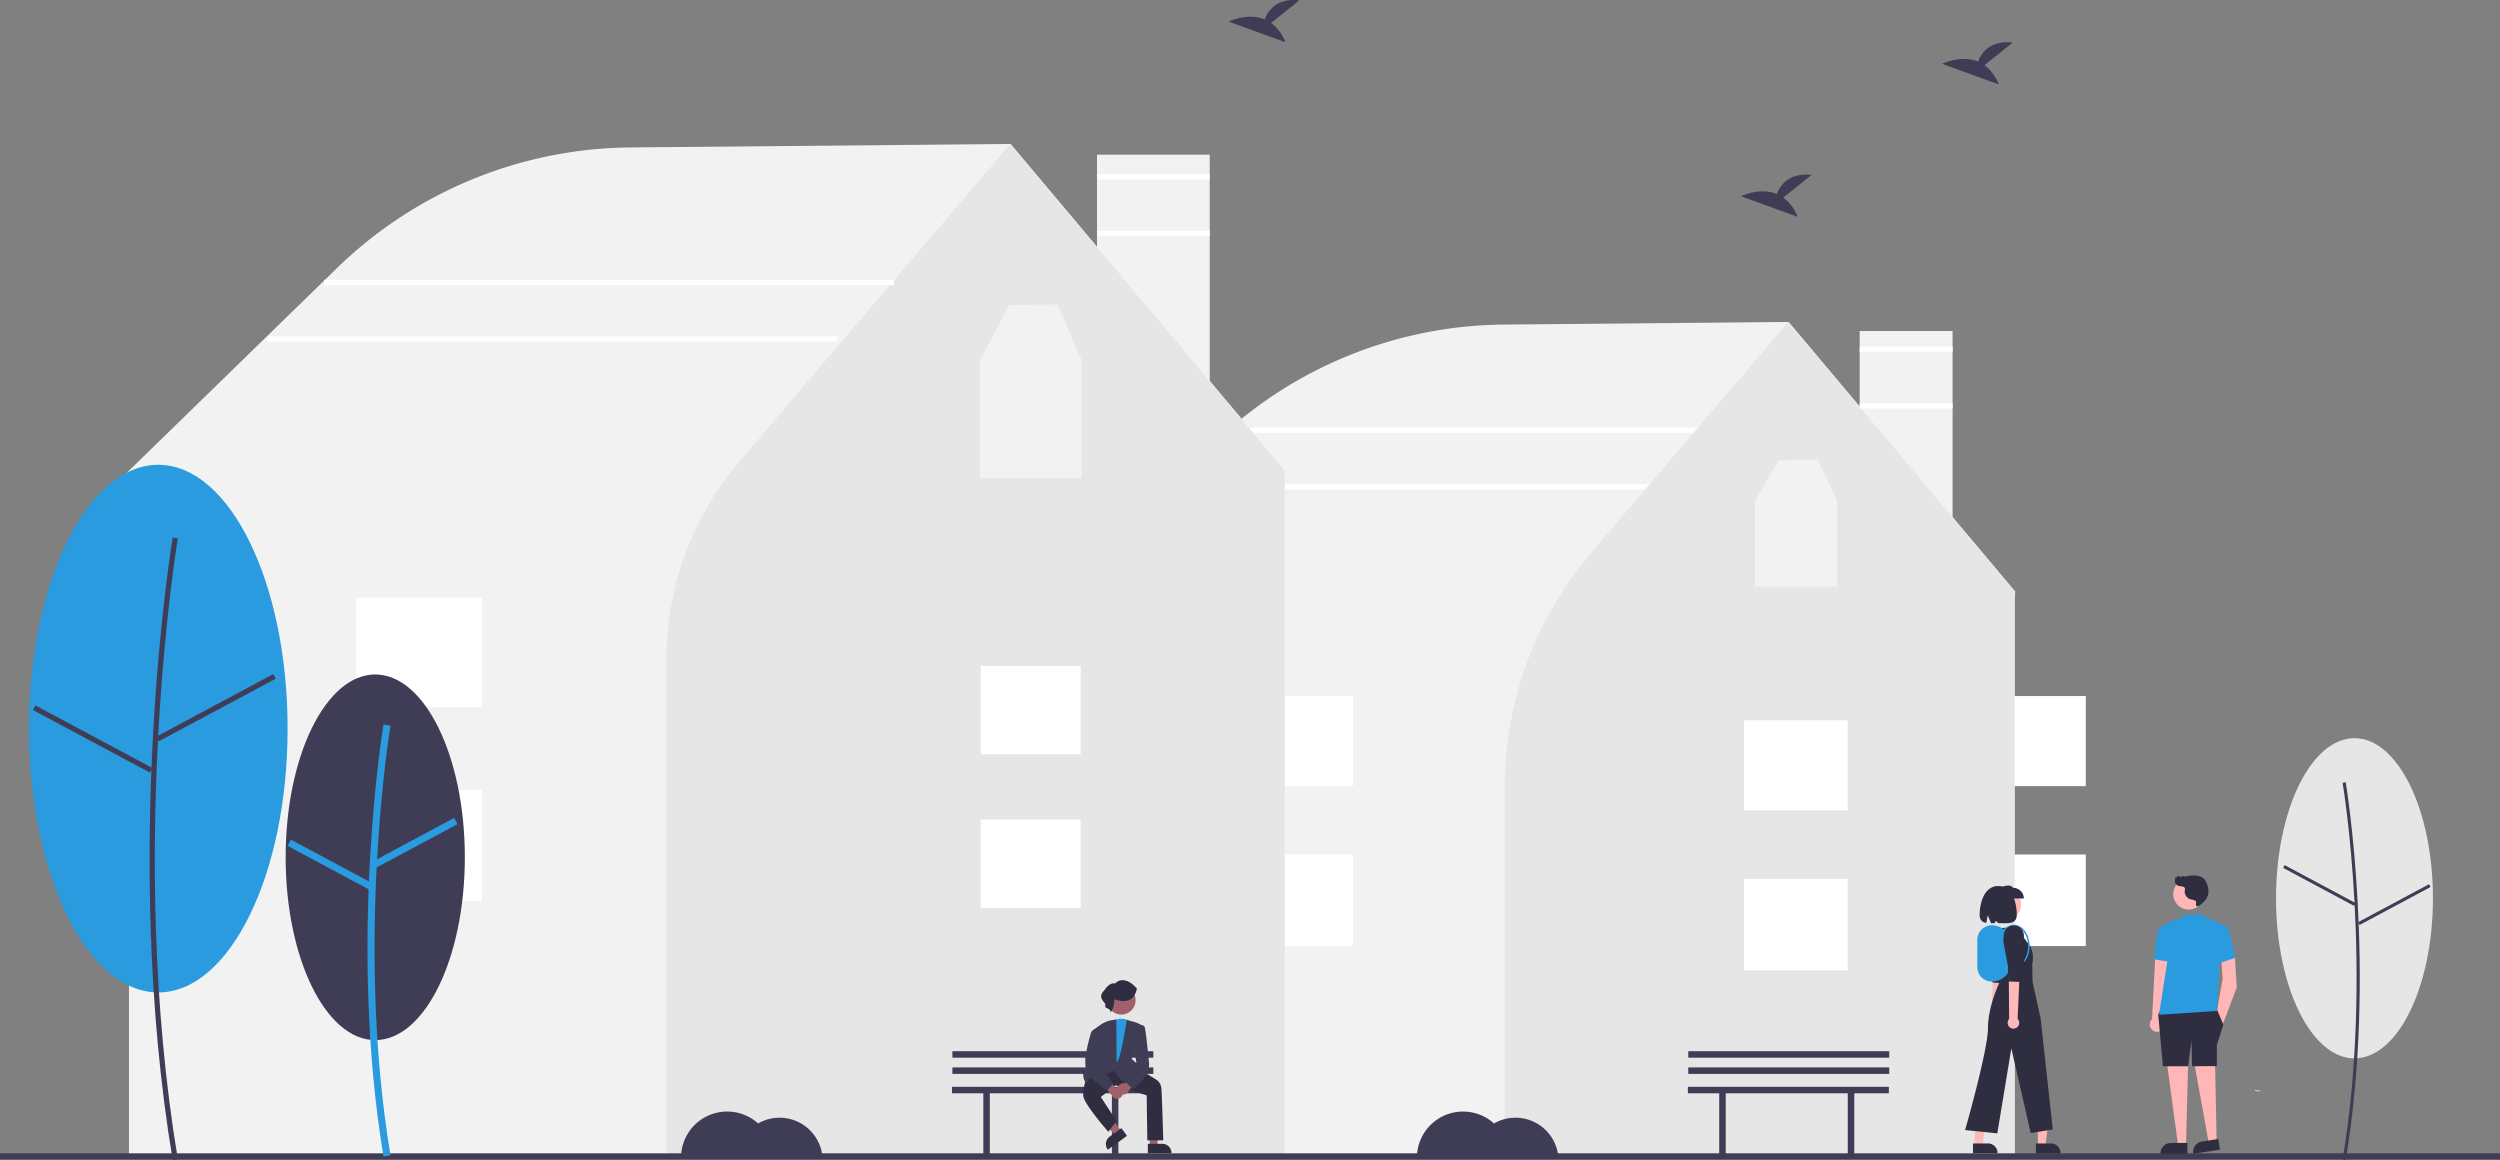 <svg id="a86ed9f7-2c32-434b-8290-cc0dcaafbc5c" data-name="Layer 1" xmlns="http://www.w3.org/2000/svg" width="927.825" height="430.531" viewBox="0 0 927.825 430.531"><rect x="0" y="0" width="927.825" height="430.531" fill="#808080" stroke="none"/><path d="M883.774,664.286H530.184V456.8l-1.625-1.045,57.395-55.902a156.804,156.804,0,0,1,108.449-44.664l105.509-.964.152.18L884.019,454.283l-.248,2.765Z" transform="translate(-136.087 -234.734)" fill="#f2f2f2"/><rect x="460.692" y="158.642" width="211.472" height="2" fill="#fff"/><rect x="439.692" y="179.642" width="211.472" height="2" fill="#fff"/><rect id="a2154f00-ed14-462d-b588-8472cd78aad3" data-name="Rectangle 371" x="735.65" y="317.131" width="38.44" height="33.977" fill="#fff"/><rect id="eab3f4c7-6f92-4328-96cc-d5b6a118827f" data-name="Rectangle 372" x="735.65" y="258.322" width="38.44" height="33.438" fill="#fff"/><rect x="690.184" y="122.855" width="34.47" height="119.3" fill="#f2f2f2"/><path d="M883.774,664.285H694.549V526.786a133.786,133.786,0,0,1,31.97-86.746l73.249-85.876,84.005,100.006Z" transform="translate(-136.087 -234.734)" fill="#e6e6e6"/><rect id="a6590c42-447c-4063-b06f-22960ea9e1c6" data-name="Rectangle 374" x="647.299" y="326.147" width="38.44" height="33.977" fill="#fff"/><rect id="a578d772-16a5-40c1-af18-cd3a687ecce1" data-name="Rectangle 375" x="647.299" y="267.337" width="38.44" height="33.438" fill="#fff"/><rect id="ed02d0f4-f24a-4a19-b524-9521b83f0535" data-name="Rectangle 378" x="463.685" y="317.131" width="38.44" height="33.977" fill="#fff"/><rect id="b847f630-38c4-41e6-9edb-729b8a62aeb5" data-name="Rectangle 379" x="463.685" y="258.322" width="38.44" height="33.438" fill="#fff"/><rect x="407.134" y="57.405" width="41.83" height="144.8" fill="#f2f2f2"/><path d="M612.902,664.284H183.948V412.504l-1.908-1.229.45-.438,78.349-76.315A158.222,158.222,0,0,1,370.274,289.451l140.894-1.287.152.18L613.192,409.535l-.292,3.312Z" transform="translate(-136.087 -234.734)" fill="#f2f2f2"/><path d="M612.902,664.284h-229.458V479.407a113.13,113.13,0,0,1,27.034-73.353L511.046,288.149,612.902,409.402Z" transform="translate(-136.087 -234.734)" fill="#e6e6e6"/><rect id="ea84a9e5-6c52-4e5e-8073-8fad2571a91f" data-name="Rectangle 381" x="363.966" y="304.151" width="37.105" height="32.797" fill="#fff"/><rect id="f19b6ec7-0e8c-4fff-907a-924d40e6f96c" data-name="Rectangle 381" x="363.966" y="247.151" width="37.105" height="32.797" fill="#fff"/><rect id="acaff666-bc25-4fb5-a952-92ce00b7aba4" data-name="Rectangle 385" x="132.217" y="293.207" width="46.657" height="41.239" fill="#fff"/><rect id="b161f5b0-b707-4bd0-97aa-6c4dd340fe66" data-name="Rectangle 386" x="132.217" y="221.827" width="46.657" height="40.585" fill="#fff"/><rect id="bed8a224-40da-4f11-a19c-2b4f6eae74c1" data-name="Rectangle 387" y="428.03" width="927.825" height="2.285" fill="#3f3d56"/><ellipse id="eaa25ba1-fb02-4ae1-bc1b-a61530bf454c" data-name="Ellipse 519" cx="139.265" cy="318.161" rx="33.252" ry="67.848" fill="#3f3d56"/><path id="b4bf8935-d3ff-4e35-bb4f-d79f2288d23a" data-name="Path 2702" d="M278.423,663.952c-13.318-79.9-.134-159.52,0-160.314l2.591.439c-.134.79-13.242,79.988,0,159.444Z" transform="translate(-136.087 -234.734)" fill="#299bde"/><rect id="b9f9a211-6e99-401f-90e8-cf0ebb439f20" data-name="Rectangle 388" x="273.16" y="546.19" width="34.1" height="2.628" transform="translate(-360.014 -33.129) rotate(-28.142)" fill="#299bde"/><rect id="e0f316f7-4b6f-4546-8015-4a3c859d357e" data-name="Rectangle 389" x="257.161" y="538.514" width="2.628" height="34.101" transform="translate(-489.401 286.541) rotate(-61.842)" fill="#299bde"/><ellipse id="f9fb50b4-1b5d-416e-9e0d-266f30cba72e" data-name="Ellipse 520" cx="58.747" cy="270.411" rx="47.988" ry="97.915" fill="#299bde"/><path id="a800d1c2-f743-4d93-bec2-cff0f953733c" data-name="Path 2703" d="M200.179,665.266c-19.194-115.162-.194-229.905,0-231.051l1.911.324c-.194,1.143-19.138,115.577,0,230.409Z" transform="translate(-136.087 -234.734)" fill="#3f3d56"/><rect id="fb01bfd3-0095-4a66-b946-3896d80fc39c" data-name="Rectangle 390" x="191.672" y="496.396" width="49.213" height="1.939" transform="translate(-345.106 -73.927) rotate(-28.142)" fill="#3f3d56"/><rect id="b67993a5-f0ea-4993-bd83-fcb2f25516f5" data-name="Rectangle 391" x="169.509" y="484.398" width="1.939" height="49.213" transform="translate(-494.823 184.371) rotate(-61.842)" fill="#3f3d56"/><path id="a58bbeb0-9bd3-48cd-81c7-bf267a60ca0e" data-name="Path 2708" d="M797.91,308.067l10.519-8.414c-8.172-.9-11.53,3.555-12.9,7.083-6.384-2.651-13.335.823-13.335.823l21.047,7.641a15.926,15.926,0,0,0-5.328-7.134Z" transform="translate(-136.087 -234.734)" fill="#3f3d56"/><path id="f9b938cf-521f-4b64-a4af-443f90f250ff" data-name="Path 2709" d="M607.814,243.266l10.519-8.414c-8.172-.9-11.53,3.555-12.9,7.083-6.384-2.651-13.335.823-13.335.823l21.047,7.641A15.927,15.927,0,0,0,607.814,243.266Z" transform="translate(-136.087 -234.734)" fill="#3f3d56"/><path id="a8da215e-7841-4236-9b2d-2b5040889003" data-name="Path 2710" d="M872.576,258.932l10.519-8.414c-8.172-.9-11.53,3.555-12.9,7.083-6.384-2.651-13.335.823-13.335.823l21.047,7.641a15.926,15.926,0,0,0-5.328-7.134Z" transform="translate(-136.087 -234.734)" fill="#3f3d56"/><path id="f0e6e0e6-42da-4f68-a4c7-39fa16634762" data-name="Path 2712" d="M425.411,649.546a15.907,15.907,0,0,0-7.966,2.138,17.12,17.12,0,0,0-28.6,12.718h52.507a15.987,15.987,0,0,0-15.94-14.855Z" transform="translate(-136.087 -234.734)" fill="#3f3d56"/><path id="a1a48b26-c08c-4af6-a63a-aec9264485a6" data-name="Path 2713" d="M698.52,649.546a15.907,15.907,0,0,0-7.966,2.138,17.12,17.12,0,0,0-28.6,12.718h52.507A15.987,15.987,0,0,0,698.52,649.546Z" transform="translate(-136.087 -234.734)" fill="#3f3d56"/><g id="b7f6eb98-a688-40b6-a6fe-b95f7faf89e9" data-name="Group 204"><path id="a2b702d6-67ae-4451-8add-a2f537c8659d" data-name="Path 2714" d="M563.99,638.084h-74.586v2.406h11.632v22.857h2.406v-22.857h45.306v22.857h2.406v-22.857h12.835Z" transform="translate(-136.087 -234.734)" fill="#3f3d56"/><rect id="e92a1475-8072-45d0-b33d-944691a78c33" data-name="Rectangle 400" x="353.463" y="396.151" width="74.586" height="2.406" fill="#3f3d56"/><rect id="b6a0a497-0aca-42fa-836e-077aa391619e" data-name="Rectangle 401" x="353.463" y="390.136" width="74.586" height="2.406" fill="#3f3d56"/></g><ellipse id="fb6c0aeb-9c49-4f71-adc3-f096e0d8dfbf" data-name="Ellipse 525" cx="873.818" cy="333.374" rx="29.118" ry="59.413" fill="#e6e6e6"/><path id="b1a6d698-dda0-490a-ac80-38ce87516ad9" data-name="Path 2716" d="M1006.662,665.266c11.647-69.878.117-139.5,0-140.2l-1.16.2c.117.693,11.613,70.13,0,139.808Z" transform="translate(-136.087 -234.734)" fill="#3f3d56"/><rect id="ec111ffd-238a-4858-990a-57023cafb3d8" data-name="Rectangle 406" x="996.302" y="548.447" width="1.177" height="29.872" transform="translate(-106.29 941.772) rotate(-61.847)" fill="#3f3d56"/><rect id="e635c501-1628-42d4-a3a5-c4826c51f25c" data-name="Rectangle 407" x="1009.753" y="569.86" width="29.872" height="1.177" transform="translate(-284.011 316.238) rotate(-28.153)" fill="#3f3d56"/><g id="e6d5674b-00e7-4467-bab6-ed987278fef8" data-name="Group 202"><path id="e1ce62fd-b420-4db2-ab4c-e67ce8dd22d3" data-name="Path 2721" d="M974.804,639.347a1.77,1.77,0,0,1-1.677-.085c-.128-.078-.232.13-.1.208a1.983,1.983,0,0,0,1.855.1.121.121,0,0,0,.074-.147.117.117,0,0,0-.146-.078Z" transform="translate(-136.087 -234.734)" fill="#fff"/><path id="fb654e67-0d02-4c8d-bcee-f27f565fe02d" data-name="Path 2749" d="M938.012,617.311a2.715,2.715,0,0,0,.746-4.095l3.156-24.522-5.9.248-1.245,24.026a2.729,2.729,0,0,0,3.243,4.343Z" transform="translate(-136.087 -234.734)" fill="#ffb6b6"/><path id="a488bb03-142b-4649-b46b-ce040c2328f3" data-name="Path 2750" d="M965.46,588.691l.758,12.538-5.117,13.514-2.445-3.615,2.33-13.147-.646-8.411Z" transform="translate(-136.087 -234.734)" fill="#ffb6b6"/><path id="f0ef5070-4018-49e8-960c-7187773c9309" data-name="Path 2751" d="M958.133,627.349l.628,32.23-2.755.427-5.955-32.987Z" transform="translate(-136.087 -234.734)" fill="#ffb6b6"/><path id="fb7c6aba-de42-4943-8375-93a8e608f158" data-name="Path 2752" d="M940.265,628.907l4.312,31.946h2.788l.836-33.51Z" transform="translate(-136.087 -234.734)" fill="#ffb6b6"/><circle id="b6f1e84f-de40-4eb0-b986-5230eeabe2b6" data-name="Ellipse 528" cx="812.292" cy="331.834" r="5.733" fill="#ffb6b6"/><path id="f5873d16-c2b8-4b32-b8ce-4dfe24df8d00" data-name="Path 2754" d="M958.835,609.371l2.406,5.625-2.406,7.569v7.834l-9.213.055-.2-9.634-1.24,9.634h-9.381l-1.736-19.31,2.491-4.57Z" transform="translate(-136.087 -234.734)" fill="#2f2e41"/><path id="b50d2378-3b60-4f71-817b-0ffe618fac58" data-name="Path 2755" d="M946.538,574.179l-.678,1.256s-5.846,1.139-8.8,4.357l3.965,8.1-3.672,23.445,21.648-1.443.768-18.051,3.258-12.625s-5.647-3.873-8.084-3.466l-.853-1.568Z" transform="translate(-136.087 -234.734)" fill="#299bde"/><path id="b1c08a75-8ec9-4886-9316-db9a3786fe59" data-name="Path 2756" d="M942.622,580.636l-5.564-.843s-1.523,8.935-1.511,10.975l6.716,1.071Z" transform="translate(-136.087 -234.734)" fill="#299bde"/><path id="b7e6bad9-42bd-4009-bf9c-01fa534afc33" data-name="Path 2757" d="M960.368,579.782l2.659-.57s1.026,3.255,2.718,10.921l-6.912,2.412Z" transform="translate(-136.087 -234.734)" fill="#299bde"/><path id="e547f758-b125-48f0-a3f2-c593124eae11" data-name="Path 2758" d="M947.908,662.949h-10.013v-.127a3.9,3.9,0,0,1,3.9-3.9h6.113Z" transform="translate(-136.087 -234.734)" fill="#2f2e41"/><path id="a5abfdf4-c3af-402b-ba0c-8bb282f8d7b3" data-name="Path 2759" d="M959.972,661.417l-9.894,1.532-.019-.125a3.9,3.9,0,0,1,3.255-4.447h0l6.043-.936Z" transform="translate(-136.087 -234.734)" fill="#2f2e41"/><path id="bd2c52c0-fba3-4836-9bfb-70573bfe7e73" data-name="Path 2800" d="M950.627,568.899a8.206,8.206,0,0,0-1.348-.351,3.063,3.063,0,0,1-2.343-3.453,1.556,1.556,0,0,0,.084-.569c-.06-.426-.559-.7-1.037-.8a11.525,11.525,0,0,1-1.444-.24,1.953,1.953,0,0,1-1.276-1.532,2.844,2.844,0,0,1,.484-1.908l.173.434a1.616,1.616,0,0,0,.564-.738,1.143,1.143,0,0,1,.886.622c.277.143.317-.444.624-.53a.612.612,0,0,1,.382.082,3.5,3.5,0,0,0,2-.1,8.575,8.575,0,0,1,3.489,0,4.415,4.415,0,0,1,2.062.927,4.233,4.233,0,0,1,.961,1.445,7.412,7.412,0,0,1,.778,4.051,5.419,5.419,0,0,1-1.547,3.038c-.442.445-1.883,2-2.673,1.731C950.454,570.674,951.797,569.439,950.627,568.899Z" transform="translate(-136.087 -234.734)" fill="#2f2e41"/></g><g id="f113d3c6-765b-418c-a680-f18597c55a1b" data-name="Group 203"><path id="fc5ed3c1-c68d-40d2-b7a6-abe3b4a2a74d" data-name="Path 2809" d="M877.494,615.079a1.954,1.954,0,0,0,.465-2.959l2.539-25.476-4.239.281-1.174,25.086a1.964,1.964,0,0,0,2.41,3.068Z" transform="translate(-136.087 -234.734)" fill="#feb8b8"/><path id="a008d3da-b54e-4923-9038-9867749ffee1" data-name="Path 2810" d="M874.54,585.698l1.111,8.447-.154,5.177,4.663.427.934-4.306.515-11.4a3.4,3.4,0,0,0-3.006-3.533h0a3.4,3.4,0,0,0-3.765,2.933Z" transform="translate(-136.087 -234.734)" fill="#2f2e41"/><path id="ebb1e42f-8de7-4654-9747-025b9834ff06" data-name="Path 2811" d="M892.396,660.022h2.825l1.345-10.909h-4.174Z" transform="translate(-136.087 -234.734)" fill="#feb8b8"/><path id="a35d91d7-34c0-4dd3-9e8f-4f1bbf8a8f5c" data-name="Path 2812" d="M891.675,662.765h9.12v-.115a3.55,3.55,0,0,0-3.549-3.55h-5.57Z" transform="translate(-136.087 -234.734)" fill="#2f2e41"/><path id="a1f78e26-4946-4012-8d05-fc85d50d3a11" data-name="Path 2813" d="M869.042,660.022h2.828l1.346-10.909h-4.174Z" transform="translate(-136.087 -234.734)" fill="#feb8b8"/><path id="e8271c9c-db88-4a38-868d-596fdbbe0842" data-name="Path 2814" d="M868.321,662.765h9.12v-.115a3.55,3.55,0,0,0-3.549-3.55h-5.57Z" transform="translate(-136.087 -234.734)" fill="#2f2e41"/><circle id="b88cef57-831c-4e73-93ef-4ce4c84855e9" data-name="Ellipse 532" cx="743.953" cy="335.63" r="6.132" fill="#feb8b8"/><path id="ba66fbbf-93e8-4cf1-ad4a-d3a9d01d0c08" data-name="Path 2815" d="M880.833,578.985l-4.255.486h0a11.324,11.324,0,0,0-1.448,10.225l3.211,9.289s-4.457,8.936-4.457,17.232-8.489,37.91-8.489,37.91l11.949,1.246,5.214-31.547,7.185,31.42,8.2-1.335-4.517-41.2-2.985-13.559-.126-6.603s1.269-4.962-1.907-8.138l-3.878-5.4Z" transform="translate(-136.087 -234.734)" fill="#2f2e41"/><path id="adc0a8ff-b80e-404d-9cbd-0bdc38dcadd7" data-name="Path 2816" d="M887.188,568.174h-9.014v-3.928c1.978-.786,3.913-1.454,5.083,0a3.928,3.928,0,0,1,3.928,3.928h.003Z" transform="translate(-136.087 -234.734)" fill="#2f2e41"/><path id="a9ea9b79-794e-43c8-9184-cfa6df2e5b1c" data-name="Path 2817" d="M877.683,563.553c-5.387,0-6.895,6.752-6.895,10.561,0,2.124.961,2.884,2.47,3.141l.533-2.843,1.249,2.966c.424,0,.87-.006,1.331-.015l.423-.872.944.856c3.781.006,6.838.557,6.838-3.233C884.574,570.306,883.252,563.553,877.683,563.553Z" transform="translate(-136.087 -234.734)" fill="#2f2e41"/><path id="af0349f9-456a-4dd2-a64e-6531d0c151a5" data-name="Path 2818" d="M885.646,600.848l.228-9.891.6-4.391,1.494,4.35Z" transform="translate(-136.087 -234.734)" opacity="0.2" style="isolation:isolate"/><path d="M875.313,599.029h-.001a5.398,5.398,0,0,1-5.385-5.391V583.515a5.399,5.399,0,0,1,5.385-5.386,7.279,7.279,0,0,1,7.271,7.271v6.358A7.279,7.279,0,0,1,875.313,599.029Z" transform="translate(-136.087 -234.734)" fill="#299bde"/><path id="f944ffa0-7c6b-4400-915a-69234f51563c" data-name="Path 2822" d="M887.311,591.911a9.417,9.417,0,0,0,2.018-6.03c0-4.39-2.615-7.961-5.829-7.961a5.36,5.36,0,0,0-4.46,2.829l.484.3a4.808,4.808,0,0,1,3.976-2.559c2.9,0,5.26,3.316,5.26,7.393a8.843,8.843,0,0,1-1.883,5.662Z" transform="translate(-136.087 -234.734)" fill="#299bde"/><path id="ec3de1bf-746d-4468-9eef-f7ee611e3754" data-name="Path 2823" d="M884.548,616.107a2.141,2.141,0,0,0,.333-3.265l1.263-28.024-4.621.56.206,27.516a2.152,2.152,0,0,0,2.819,3.213Z" transform="translate(-136.087 -234.734)" fill="#feb8b8"/><path id="f5efdb27-b8cb-453b-a7a0-ebd86690dd4e" data-name="Path 2824" d="M879.571,584.14l1.718,9.176.139,5.673,5.126.19.766-4.766-.114-12.5a3.727,3.727,0,0,0-3.5-3.686h0a3.727,3.727,0,0,0-3.945,3.433Z" transform="translate(-136.087 -234.734)" fill="#2f2e41"/></g><g id="f3a52820-5da4-4b42-9266-f78e9fe7018d" data-name="Group 205"><path id="a893f891-f54b-45a9-863c-d8f504ba27e5" data-name="Path 2714-2" d="M837.096,638.084h-74.586v2.406h11.632v22.857h2.406v-22.857h45.306v22.857h2.406v-22.857h12.835Z" transform="translate(-136.087 -234.734)" fill="#3f3d56"/><rect id="acd566dc-6da0-4893-9936-737f20e2ae79" data-name="Rectangle 400-2" x="626.57" y="396.151" width="74.586" height="2.406" fill="#3f3d56"/><rect id="a718245b-7267-423b-9db7-7deabc7ded2f" data-name="Rectangle 401-2" x="626.57" y="390.136" width="74.586" height="2.406" fill="#3f3d56"/></g><circle id="f99f95d7-6e4c-45e5-9ca3-115f1183054f" data-name="Ellipse 533" cx="416.155" cy="371.232" r="5.318" fill="#a0616a"/><g id="ada0ff63-34b6-473e-888e-14c468d60184" data-name="Group 206"><path id="f6aff86a-449a-4efa-96e1-5e9aeb63600f" data-name="Path 2833" d="M562.779,660.124h2.722l1.3-10.5h-4.022Z" transform="translate(-136.087 -234.734)" fill="#a0616a"/><path id="be6cb877-ace5-48c6-bd02-c8097b1472ff" data-name="Path 2834" d="M562.085,659.236h5.361a3.417,3.417,0,0,1,3.417,3.416v.111h-8.778Z" transform="translate(-136.087 -234.734)" fill="#2f2e41"/><path id="f72c38d0-548e-4cbc-be70-00a274c38ac9" data-name="Path 2835" d="M552.244,654.543l-2.206,1.6-7.2-7.748,3.255-2.355Z" transform="translate(-136.087 -234.734)" fill="#a0616a"/><path id="f50cadf5-a7b6-4eb1-a003-daa0c7a8710f" data-name="Path 2836" d="M554.351,656.28l-7.112,5.146-.065-.09a3.417,3.417,0,0,1,.765-4.771h0l4.344-3.143Z" transform="translate(-136.087 -234.734)" fill="#2f2e41"/><path id="be113f8e-4433-4984-a5b5-4a984297f3c3" data-name="Path 2837" d="M555.221,613.73a5.2,5.2,0,0,0-5.945,0l-2.137,17.828h6.418l.951-5.7,2.139-8.557Z" transform="translate(-136.087 -234.734)" fill="#299bde"/><path id="afa107ec-0e1f-4b07-9537-fe3a9a5f8e8b" data-name="Path 2838" d="M561.652,641.265l-11.519-3.761-5.491,4.357,5.834,8.918-3.051,4-.087-.1c-.379-.431-9.271-10.593-9.245-13.475a21.683,21.683,0,0,1,.982-5.76l2.889-4.1,4.1-1.206,13.572,1.9h.022l5.484,3.338a4.308,4.308,0,0,1,1.952,3.183c.235,2.119.709,19.092.714,19.263v.111h-5.914Z" transform="translate(-136.087 -234.734)" fill="#2f2e41"/><path id="b735e730-6705-4934-808d-0e6dc1de6035" data-name="Path 2839" d="M554.35,637.005c-2-.89-4.559-4.364-4.98-4.95-.824.448-6.831,3.659-8.525,2.834a3.145,3.145,0,0,0-1.558,1.8l-.05.251-.145-.211c-.027-.039-2.636-3.919.739-6.33a10.55,10.55,0,0,0,3.992-4.673l-1.67-8.826.044-.041c.137-.127,3.388-3.118,6.354-3.474l1.83-.323.08,6.966v8.918c1.478-.186,3.817-15.768,3.817-15.768l1.222.448c.316.061,3.865.77,4.807,2.182l.031.046-3.228,8.728-.944,1.421v1.819l5.516,4.8-.078.082c-.188.2-4.255,4.427-6.624,4.426A1.536,1.536,0,0,1,554.35,637.005Z" transform="translate(-136.087 -234.734)" fill="#3f3d56"/><path id="ade73258-5ca4-4173-8b1c-41e04f44844d" data-name="Path 2840" d="M550.904,638.59a2.082,2.082,0,0,1,2.685-1.727l3.048-3.654,2.672,1.311-4.377,5.1a2.093,2.093,0,0,1-4.028-1.029Z" transform="translate(-136.087 -234.734)" fill="#a0616a"/><path id="fb6336a6-3b5c-4476-975a-6834746d9cfa" data-name="Path 2841" d="M553.058,635.492l4.782-6.455-1.184-6.4,1.922-7.206.048-.021a2.479,2.479,0,0,1,1.658-.114,1.121,1.121,0,0,1,.624.648c.476,1.189,1.623,13.3,1.671,13.838a13.684,13.684,0,0,1-.724,3.366c-.477.953-4.824,5.762-5.008,5.967l-.076.084Z" transform="translate(-136.087 -234.734)" fill="#3f3d56"/><path id="b93590be-0d48-4c9c-8edf-7b9cf6debf72" data-name="Path 2842" d="M556.811,604.598c-1.77,2.226-4.8,1.818-7.231,1a7.693,7.693,0,0,1-1.369,5.022c.313-1.263-1.007-1.514-1.778-1.984-.3-.376-.05-.936-.172-1.4-1.384-1.622-2.3-2.846-.524-4.75,1.04-1.392,2.288-3.129,4.269-2.764,1.568-1.829,4.136-1.353,5.889-.074a12.519,12.519,0,0,1,2.136,2.007,8.5,8.5,0,0,1-1.109,2.786" transform="translate(-136.087 -234.734)" fill="#2f2e41"/><path id="b24fdcc1-dbae-4f5c-89cb-c8a774e1760c" data-name="Path 2845" d="M552.746,640.144a2.082,2.082,0,0,0-2.685-1.727l-3.048-3.654-2.672,1.311,4.377,5.1a2.093,2.093,0,0,0,4.028-1.029Z" transform="translate(-136.087 -234.734)" fill="#a0616a"/><path id="f543f9b6-75c6-481a-84a9-cd09bde9e30c" data-name="Path 2846" d="M546.836,639.489c-.273-.2-6.684-5.024-7.4-6.456s-.54-5.684-.53-5.877a69.59,69.59,0,0,1,2.072-9.068,2.627,2.627,0,0,1,3.391-1.518q.039.015.078.031l.074.03-1.073,12.518,5.853,7.764-2.384,2.635Z" transform="translate(-136.087 -234.734)" fill="#3f3d56"/></g><path id="e743b151-a501-4802-bd45-1d20431e6e42" data-name="Path 2700" d="M537.551,368.48,528.583,347.674l-18.002.321-10.92,20.742.22.277h-.079v43.144H537.527v-43.144Z" transform="translate(-136.087 -234.734)" fill="#f2f2f2"/><path id="f115d1b6-9c1d-4192-bab1-4c1681c44a09" data-name="Path 2700" d="M817.916,420.557l-7.247-15.208-14.547.234-8.825,15.162.178.202h-.063v31.536h30.485V420.947Z" transform="translate(-136.087 -234.734)" fill="#f2f2f2"/><rect x="120.268" y="103.854" width="211.472" height="2" fill="#fff"/><rect x="99.268" y="124.854" width="211.472" height="2" fill="#fff"/><rect x="690.184" y="128.645" width="34.47" height="2" fill="#fff"/><rect x="690.184" y="149.645" width="34.47" height="2" fill="#fff"/><rect x="407.134" y="64.645" width="41.83" height="2" fill="#fff"/><rect x="407.134" y="85.645" width="41.83" height="2" fill="#fff"/></svg>